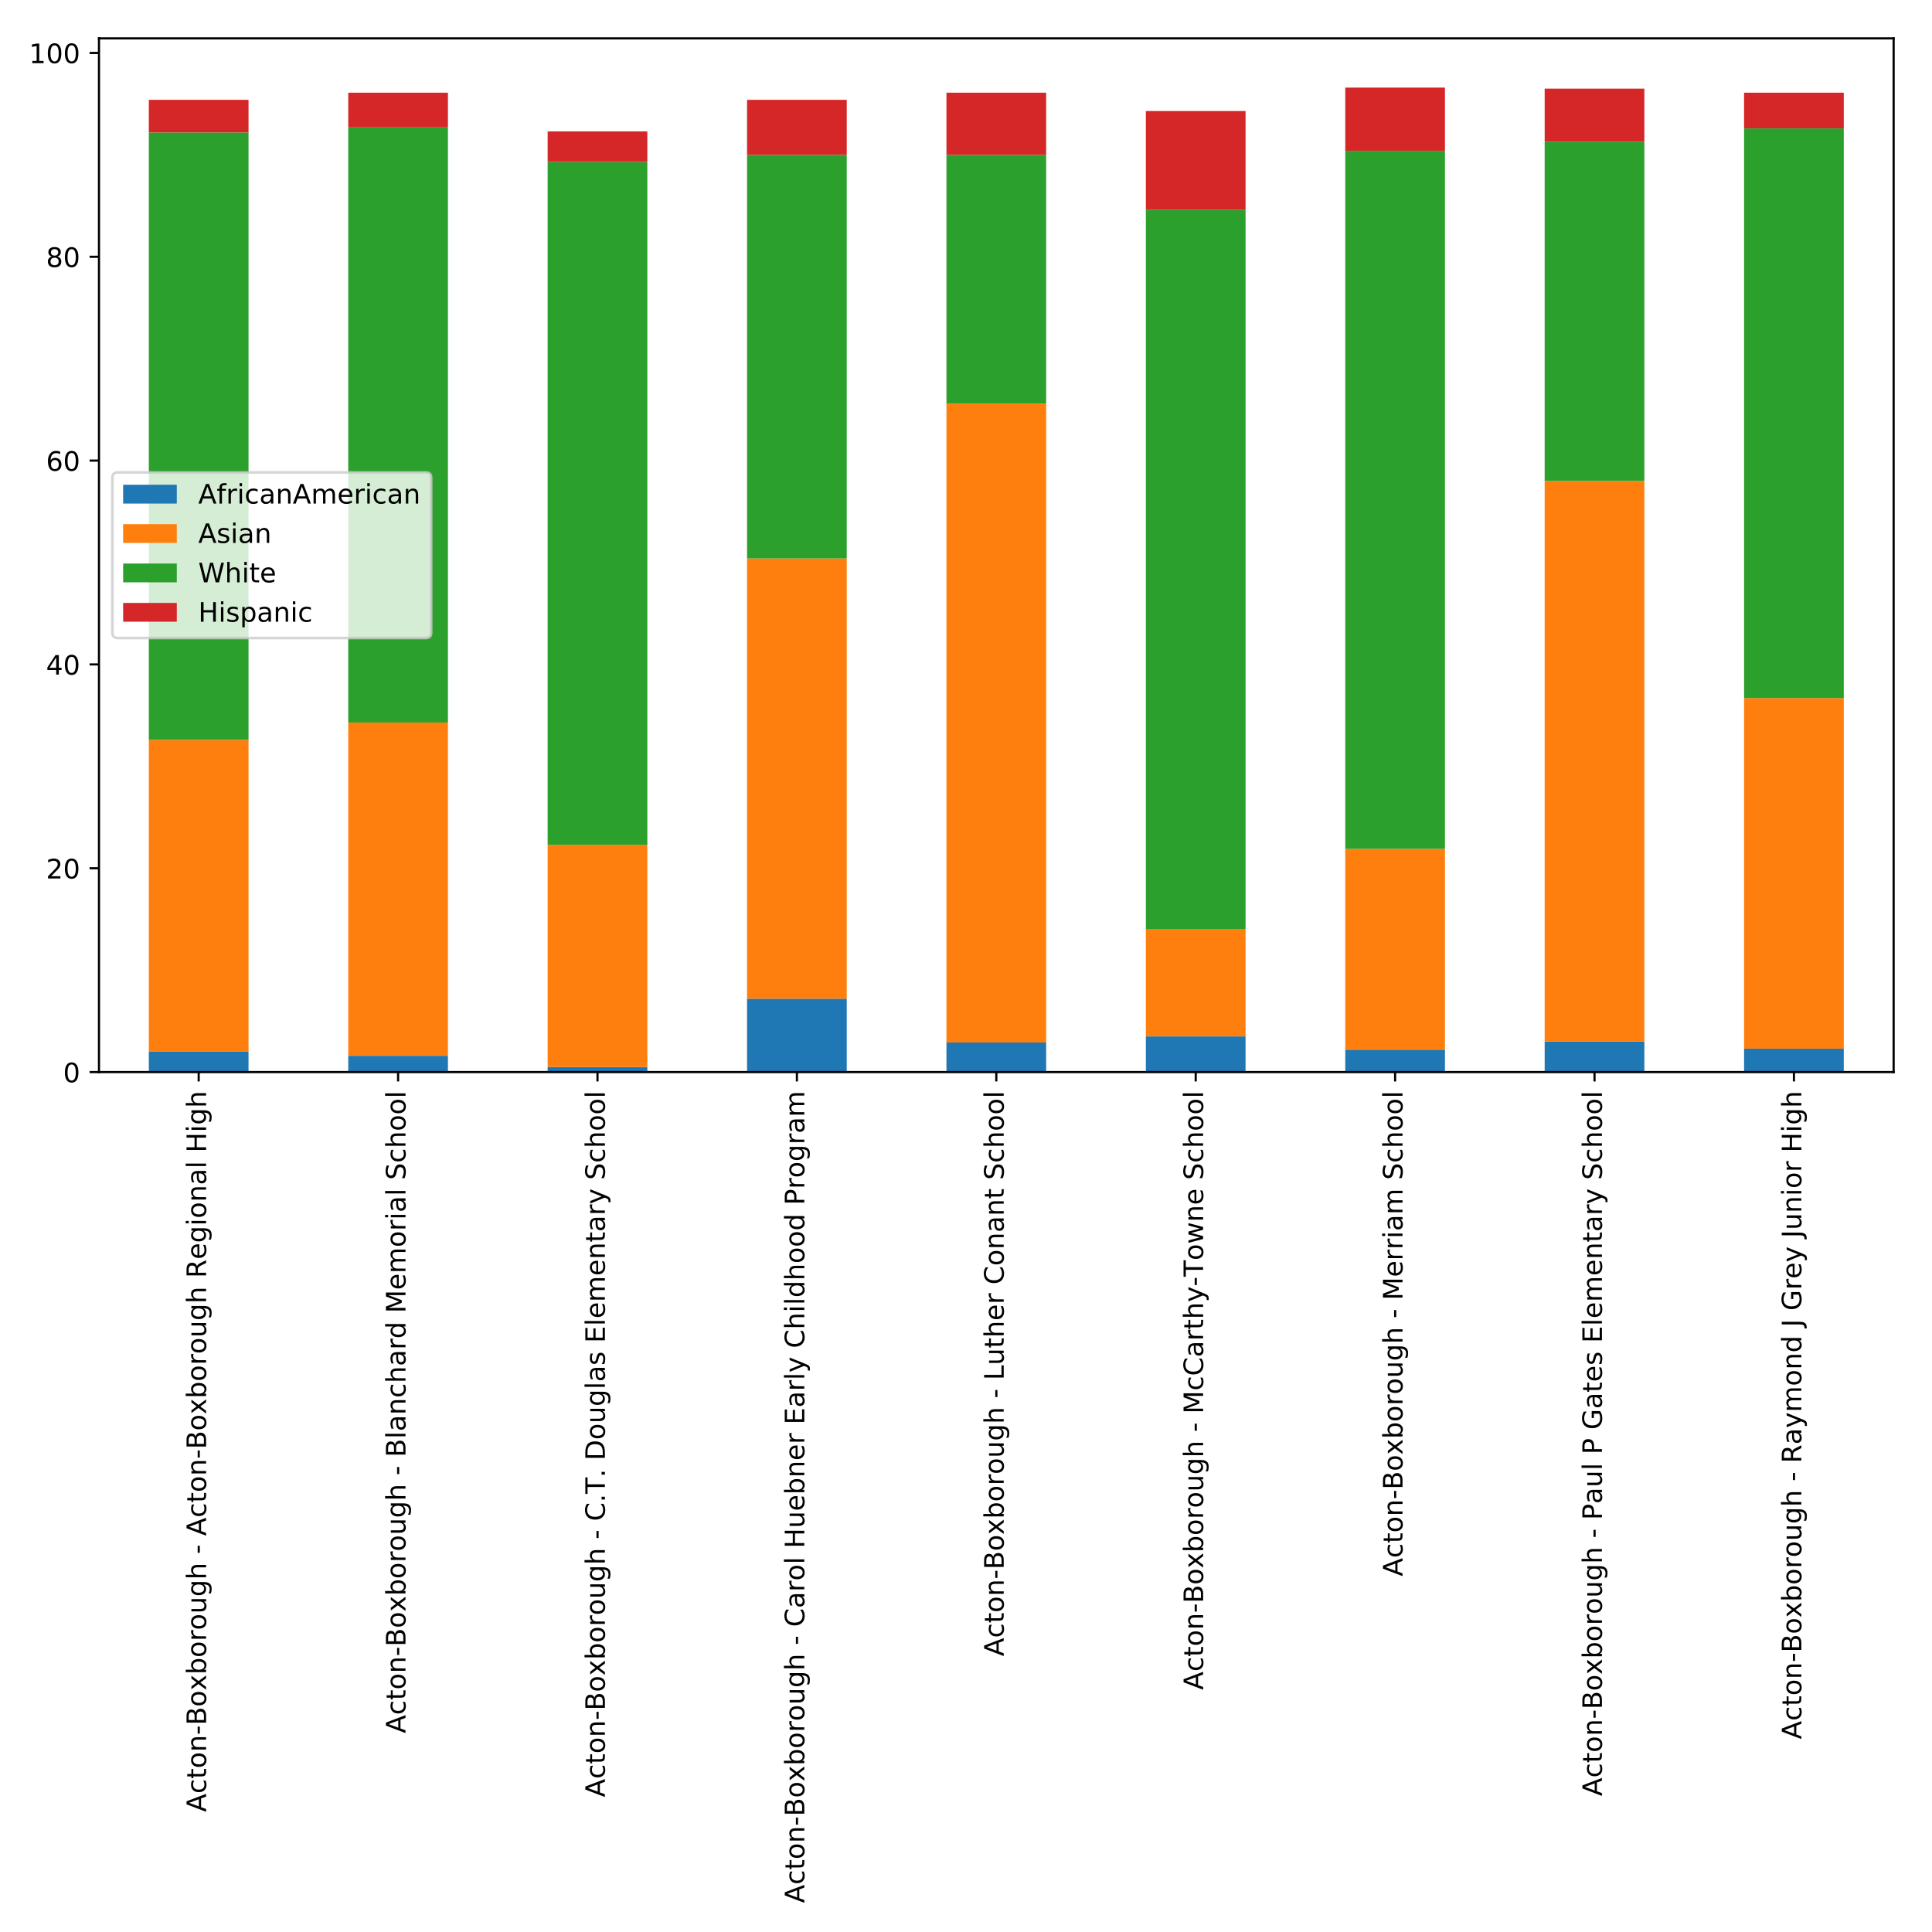 <?xml version="1.0" encoding="utf-8" standalone="no"?>
<!DOCTYPE svg PUBLIC "-//W3C//DTD SVG 1.1//EN"
  "http://www.w3.org/Graphics/SVG/1.1/DTD/svg11.dtd">
<!-- Created with matplotlib (http://matplotlib.org/) -->
<svg height="720pt" version="1.1" viewBox="0 0 720 720" width="720pt" xmlns="http://www.w3.org/2000/svg" xmlns:xlink="http://www.w3.org/1999/xlink">
 <defs>
  <style type="text/css">
*{stroke-linecap:butt;stroke-linejoin:round;}
  </style>
 </defs>
 <g id="figure_1">
  <g id="patch_1">
   <path d="M 0 720 
L 720 720 
L 720 0 
L 0 0 
z
" style="fill:#ffffff;"/>
  </g>
  <g id="axes_1">
   <g id="patch_2">
    <path d="M 36.888 399.533 
L 705.7 399.533 
L 705.7 14.3 
L 36.888 14.3 
z
" style="fill:#ffffff;"/>
   </g>
   <g id="patch_3">
    <path clip-path="url(#p6c2121c35c)" d="M 55.466 399.533 
L 92.622 399.533 
L 92.622 391.937 
L 55.466 391.937 
z
" style="fill:#1f77b4;"/>
   </g>
   <g id="patch_4">
    <path clip-path="url(#p6c2121c35c)" d="M 129.778 399.533 
L 166.934 399.533 
L 166.934 393.456 
L 129.778 393.456 
z
" style="fill:#1f77b4;"/>
   </g>
   <g id="patch_5">
    <path clip-path="url(#p6c2121c35c)" d="M 204.091 399.533 
L 241.247 399.533 
L 241.247 397.634 
L 204.091 397.634 
z
" style="fill:#1f77b4;"/>
   </g>
   <g id="patch_6">
    <path clip-path="url(#p6c2121c35c)" d="M 278.403 399.533 
L 315.559 399.533 
L 315.559 372.187 
L 278.403 372.187 
z
" style="fill:#1f77b4;"/>
   </g>
   <g id="patch_7">
    <path clip-path="url(#p6c2121c35c)" d="M 352.716 399.533 
L 389.872 399.533 
L 389.872 388.519 
L 352.716 388.519 
z
" style="fill:#1f77b4;"/>
   </g>
   <g id="patch_8">
    <path clip-path="url(#p6c2121c35c)" d="M 427.028 399.533 
L 464.184 399.533 
L 464.184 386.24 
L 427.028 386.24 
z
" style="fill:#1f77b4;"/>
   </g>
   <g id="patch_9">
    <path clip-path="url(#p6c2121c35c)" d="M 501.341 399.533 
L 538.497 399.533 
L 538.497 391.177 
L 501.341 391.177 
z
" style="fill:#1f77b4;"/>
   </g>
   <g id="patch_10">
    <path clip-path="url(#p6c2121c35c)" d="M 575.653 399.533 
L 612.809 399.533 
L 612.809 388.139 
L 575.653 388.139 
z
" style="fill:#1f77b4;"/>
   </g>
   <g id="patch_11">
    <path clip-path="url(#p6c2121c35c)" d="M 649.966 399.533 
L 687.122 399.533 
L 687.122 390.797 
L 649.966 390.797 
z
" style="fill:#1f77b4;"/>
   </g>
   <g id="patch_12">
    <path clip-path="url(#p6c2121c35c)" d="M 55.466 391.937 
L 92.622 391.937 
L 92.622 275.717 
L 55.466 275.717 
z
" style="fill:#ff7f0e;"/>
   </g>
   <g id="patch_13">
    <path clip-path="url(#p6c2121c35c)" d="M 129.778 393.456 
L 166.934 393.456 
L 166.934 269.261 
L 129.778 269.261 
z
" style="fill:#ff7f0e;"/>
   </g>
   <g id="patch_14">
    <path clip-path="url(#p6c2121c35c)" d="M 204.091 397.634 
L 241.247 397.634 
L 241.247 314.837 
L 204.091 314.837 
z
" style="fill:#ff7f0e;"/>
   </g>
   <g id="patch_15">
    <path clip-path="url(#p6c2121c35c)" d="M 278.403 372.187 
L 315.559 372.187 
L 315.559 208.113 
L 278.403 208.113 
z
" style="fill:#ff7f0e;"/>
   </g>
   <g id="patch_16">
    <path clip-path="url(#p6c2121c35c)" d="M 352.716 388.519 
L 389.872 388.519 
L 389.872 150.383 
L 352.716 150.383 
z
" style="fill:#ff7f0e;"/>
   </g>
   <g id="patch_17">
    <path clip-path="url(#p6c2121c35c)" d="M 427.028 386.24 
L 464.184 386.24 
L 464.184 346.361 
L 427.028 346.361 
z
" style="fill:#ff7f0e;"/>
   </g>
   <g id="patch_18">
    <path clip-path="url(#p6c2121c35c)" d="M 501.341 391.177 
L 538.497 391.177 
L 538.497 316.356 
L 501.341 316.356 
z
" style="fill:#ff7f0e;"/>
   </g>
   <g id="patch_19">
    <path clip-path="url(#p6c2121c35c)" d="M 575.653 388.139 
L 612.809 388.139 
L 612.809 179.248 
L 575.653 179.248 
z
" style="fill:#ff7f0e;"/>
   </g>
   <g id="patch_20">
    <path clip-path="url(#p6c2121c35c)" d="M 649.966 390.797 
L 687.122 390.797 
L 687.122 260.146 
L 649.966 260.146 
z
" style="fill:#ff7f0e;"/>
   </g>
   <g id="patch_21">
    <path clip-path="url(#p6c2121c35c)" d="M 55.466 275.717 
L 92.622 275.717 
L 92.622 49.356 
L 55.466 49.356 
z
" style="fill:#2ca02c;"/>
   </g>
   <g id="patch_22">
    <path clip-path="url(#p6c2121c35c)" d="M 129.778 269.261 
L 166.934 269.261 
L 166.934 47.457 
L 129.778 47.457 
z
" style="fill:#2ca02c;"/>
   </g>
   <g id="patch_23">
    <path clip-path="url(#p6c2121c35c)" d="M 204.091 314.837 
L 241.247 314.837 
L 241.247 60.37 
L 204.091 60.37 
z
" style="fill:#2ca02c;"/>
   </g>
   <g id="patch_24">
    <path clip-path="url(#p6c2121c35c)" d="M 278.403 208.113 
L 315.559 208.113 
L 315.559 57.711 
L 278.403 57.711 
z
" style="fill:#2ca02c;"/>
   </g>
   <g id="patch_25">
    <path clip-path="url(#p6c2121c35c)" d="M 352.716 150.383 
L 389.872 150.383 
L 389.872 57.711 
L 352.716 57.711 
z
" style="fill:#2ca02c;"/>
   </g>
   <g id="patch_26">
    <path clip-path="url(#p6c2121c35c)" d="M 427.028 346.361 
L 464.184 346.361 
L 464.184 78.221 
L 427.028 78.221 
z
" style="fill:#2ca02c;"/>
   </g>
   <g id="patch_27">
    <path clip-path="url(#p6c2121c35c)" d="M 501.341 316.356 
L 538.497 316.356 
L 538.497 56.192 
L 501.341 56.192 
z
" style="fill:#2ca02c;"/>
   </g>
   <g id="patch_28">
    <path clip-path="url(#p6c2121c35c)" d="M 575.653 179.248 
L 612.809 179.248 
L 612.809 52.774 
L 575.653 52.774 
z
" style="fill:#2ca02c;"/>
   </g>
   <g id="patch_29">
    <path clip-path="url(#p6c2121c35c)" d="M 649.966 260.146 
L 687.122 260.146 
L 687.122 47.836 
L 649.966 47.836 
z
" style="fill:#2ca02c;"/>
   </g>
   <g id="patch_30">
    <path clip-path="url(#p6c2121c35c)" d="M 55.466 49.356 
L 92.622 49.356 
L 92.622 37.202 
L 55.466 37.202 
z
" style="fill:#d62728;"/>
   </g>
   <g id="patch_31">
    <path clip-path="url(#p6c2121c35c)" d="M 129.778 47.457 
L 166.934 47.457 
L 166.934 34.543 
L 129.778 34.543 
z
" style="fill:#d62728;"/>
   </g>
   <g id="patch_32">
    <path clip-path="url(#p6c2121c35c)" d="M 204.091 60.37 
L 241.247 60.37 
L 241.247 48.976 
L 204.091 48.976 
z
" style="fill:#d62728;"/>
   </g>
   <g id="patch_33">
    <path clip-path="url(#p6c2121c35c)" d="M 278.403 57.711 
L 315.559 57.711 
L 315.559 37.202 
L 278.403 37.202 
z
" style="fill:#d62728;"/>
   </g>
   <g id="patch_34">
    <path clip-path="url(#p6c2121c35c)" d="M 352.716 57.711 
L 389.872 57.711 
L 389.872 34.543 
L 352.716 34.543 
z
" style="fill:#d62728;"/>
   </g>
   <g id="patch_35">
    <path clip-path="url(#p6c2121c35c)" d="M 427.028 78.221 
L 464.184 78.221 
L 464.184 41.38 
L 427.028 41.38 
z
" style="fill:#d62728;"/>
   </g>
   <g id="patch_36">
    <path clip-path="url(#p6c2121c35c)" d="M 501.341 56.192 
L 538.497 56.192 
L 538.497 32.644 
L 501.341 32.644 
z
" style="fill:#d62728;"/>
   </g>
   <g id="patch_37">
    <path clip-path="url(#p6c2121c35c)" d="M 575.653 52.774 
L 612.809 52.774 
L 612.809 33.024 
L 575.653 33.024 
z
" style="fill:#d62728;"/>
   </g>
   <g id="patch_38">
    <path clip-path="url(#p6c2121c35c)" d="M 649.966 47.836 
L 687.122 47.836 
L 687.122 34.543 
L 649.966 34.543 
z
" style="fill:#d62728;"/>
   </g>
   <g id="matplotlib.axis_1">
    <g id="xtick_1">
     <g id="line2d_1">
      <defs>
       <path d="M 0 0 
L 0 3.5 
" id="m0384427fab" style="stroke:#000000;stroke-width:0.8;"/>
      </defs>
      <g>
       <use style="stroke:#000000;stroke-width:0.8;" x="74.044" xlink:href="#m0384427fab" y="399.533"/>
      </g>
     </g>
     <g id="text_1">
      <!-- Acton-Boxborough - Acton-Boxborough Regional High -->
      <defs>
       <path d="M 34.188 63.188 
L 20.797 26.906 
L 47.609 26.906 
z
M 28.609 72.906 
L 39.797 72.906 
L 67.578 0 
L 57.328 0 
L 50.688 18.703 
L 17.828 18.703 
L 11.188 0 
L 0.781 0 
z
" id="DejaVuSans-41"/>
       <path d="M 48.781 52.594 
L 48.781 44.188 
Q 44.969 46.297 41.141 47.344 
Q 37.312 48.391 33.406 48.391 
Q 24.656 48.391 19.812 42.844 
Q 14.984 37.312 14.984 27.297 
Q 14.984 17.281 19.812 11.734 
Q 24.656 6.203 33.406 6.203 
Q 37.312 6.203 41.141 7.25 
Q 44.969 8.297 48.781 10.406 
L 48.781 2.094 
Q 45.016 0.344 40.984 -0.531 
Q 36.969 -1.422 32.422 -1.422 
Q 20.062 -1.422 12.781 6.344 
Q 5.516 14.109 5.516 27.297 
Q 5.516 40.672 12.859 48.328 
Q 20.219 56 33.016 56 
Q 37.156 56 41.109 55.141 
Q 45.062 54.297 48.781 52.594 
z
" id="DejaVuSans-63"/>
       <path d="M 18.312 70.219 
L 18.312 54.688 
L 36.812 54.688 
L 36.812 47.703 
L 18.312 47.703 
L 18.312 18.016 
Q 18.312 11.328 20.141 9.422 
Q 21.969 7.516 27.594 7.516 
L 36.812 7.516 
L 36.812 0 
L 27.594 0 
Q 17.188 0 13.234 3.875 
Q 9.281 7.766 9.281 18.016 
L 9.281 47.703 
L 2.688 47.703 
L 2.688 54.688 
L 9.281 54.688 
L 9.281 70.219 
z
" id="DejaVuSans-74"/>
       <path d="M 30.609 48.391 
Q 23.391 48.391 19.188 42.75 
Q 14.984 37.109 14.984 27.297 
Q 14.984 17.484 19.156 11.844 
Q 23.344 6.203 30.609 6.203 
Q 37.797 6.203 41.984 11.859 
Q 46.188 17.531 46.188 27.297 
Q 46.188 37.016 41.984 42.703 
Q 37.797 48.391 30.609 48.391 
z
M 30.609 56 
Q 42.328 56 49.016 48.375 
Q 55.719 40.766 55.719 27.297 
Q 55.719 13.875 49.016 6.219 
Q 42.328 -1.422 30.609 -1.422 
Q 18.844 -1.422 12.172 6.219 
Q 5.516 13.875 5.516 27.297 
Q 5.516 40.766 12.172 48.375 
Q 18.844 56 30.609 56 
z
" id="DejaVuSans-6f"/>
       <path d="M 54.891 33.016 
L 54.891 0 
L 45.906 0 
L 45.906 32.719 
Q 45.906 40.484 42.875 44.328 
Q 39.844 48.188 33.797 48.188 
Q 26.516 48.188 22.312 43.547 
Q 18.109 38.922 18.109 30.906 
L 18.109 0 
L 9.078 0 
L 9.078 54.688 
L 18.109 54.688 
L 18.109 46.188 
Q 21.344 51.125 25.703 53.562 
Q 30.078 56 35.797 56 
Q 45.219 56 50.047 50.172 
Q 54.891 44.344 54.891 33.016 
z
" id="DejaVuSans-6e"/>
       <path d="M 4.891 31.391 
L 31.203 31.391 
L 31.203 23.391 
L 4.891 23.391 
z
" id="DejaVuSans-2d"/>
       <path d="M 19.672 34.812 
L 19.672 8.109 
L 35.5 8.109 
Q 43.453 8.109 47.281 11.406 
Q 51.125 14.703 51.125 21.484 
Q 51.125 28.328 47.281 31.562 
Q 43.453 34.812 35.5 34.812 
z
M 19.672 64.797 
L 19.672 42.828 
L 34.281 42.828 
Q 41.5 42.828 45.031 45.531 
Q 48.578 48.25 48.578 53.812 
Q 48.578 59.328 45.031 62.062 
Q 41.5 64.797 34.281 64.797 
z
M 9.812 72.906 
L 35.016 72.906 
Q 46.297 72.906 52.391 68.219 
Q 58.5 63.531 58.5 54.891 
Q 58.5 48.188 55.375 44.234 
Q 52.25 40.281 46.188 39.312 
Q 53.469 37.75 57.5 32.781 
Q 61.531 27.828 61.531 20.406 
Q 61.531 10.641 54.891 5.312 
Q 48.25 0 35.984 0 
L 9.812 0 
z
" id="DejaVuSans-42"/>
       <path d="M 54.891 54.688 
L 35.109 28.078 
L 55.906 0 
L 45.312 0 
L 29.391 21.484 
L 13.484 0 
L 2.875 0 
L 24.125 28.609 
L 4.688 54.688 
L 15.281 54.688 
L 29.781 35.203 
L 44.281 54.688 
z
" id="DejaVuSans-78"/>
       <path d="M 48.688 27.297 
Q 48.688 37.203 44.609 42.844 
Q 40.531 48.484 33.406 48.484 
Q 26.266 48.484 22.188 42.844 
Q 18.109 37.203 18.109 27.297 
Q 18.109 17.391 22.188 11.75 
Q 26.266 6.109 33.406 6.109 
Q 40.531 6.109 44.609 11.75 
Q 48.688 17.391 48.688 27.297 
z
M 18.109 46.391 
Q 20.953 51.266 25.266 53.625 
Q 29.594 56 35.594 56 
Q 45.562 56 51.781 48.094 
Q 58.016 40.188 58.016 27.297 
Q 58.016 14.406 51.781 6.484 
Q 45.562 -1.422 35.594 -1.422 
Q 29.594 -1.422 25.266 0.953 
Q 20.953 3.328 18.109 8.203 
L 18.109 0 
L 9.078 0 
L 9.078 75.984 
L 18.109 75.984 
z
" id="DejaVuSans-62"/>
       <path d="M 41.109 46.297 
Q 39.594 47.172 37.812 47.578 
Q 36.031 48 33.891 48 
Q 26.266 48 22.188 43.047 
Q 18.109 38.094 18.109 28.812 
L 18.109 0 
L 9.078 0 
L 9.078 54.688 
L 18.109 54.688 
L 18.109 46.188 
Q 20.953 51.172 25.484 53.578 
Q 30.031 56 36.531 56 
Q 37.453 56 38.578 55.875 
Q 39.703 55.766 41.062 55.516 
z
" id="DejaVuSans-72"/>
       <path d="M 8.5 21.578 
L 8.5 54.688 
L 17.484 54.688 
L 17.484 21.922 
Q 17.484 14.156 20.5 10.266 
Q 23.531 6.391 29.594 6.391 
Q 36.859 6.391 41.078 11.031 
Q 45.312 15.672 45.312 23.688 
L 45.312 54.688 
L 54.297 54.688 
L 54.297 0 
L 45.312 0 
L 45.312 8.406 
Q 42.047 3.422 37.719 1 
Q 33.406 -1.422 27.688 -1.422 
Q 18.266 -1.422 13.375 4.438 
Q 8.5 10.297 8.5 21.578 
z
M 31.109 56 
z
" id="DejaVuSans-75"/>
       <path d="M 45.406 27.984 
Q 45.406 37.75 41.375 43.109 
Q 37.359 48.484 30.078 48.484 
Q 22.859 48.484 18.828 43.109 
Q 14.797 37.75 14.797 27.984 
Q 14.797 18.266 18.828 12.891 
Q 22.859 7.516 30.078 7.516 
Q 37.359 7.516 41.375 12.891 
Q 45.406 18.266 45.406 27.984 
z
M 54.391 6.781 
Q 54.391 -7.172 48.188 -13.984 
Q 42 -20.797 29.203 -20.797 
Q 24.469 -20.797 20.266 -20.094 
Q 16.062 -19.391 12.109 -17.922 
L 12.109 -9.188 
Q 16.062 -11.328 19.922 -12.344 
Q 23.781 -13.375 27.781 -13.375 
Q 36.625 -13.375 41.016 -8.766 
Q 45.406 -4.156 45.406 5.172 
L 45.406 9.625 
Q 42.625 4.781 38.281 2.391 
Q 33.938 0 27.875 0 
Q 17.828 0 11.672 7.656 
Q 5.516 15.328 5.516 27.984 
Q 5.516 40.672 11.672 48.328 
Q 17.828 56 27.875 56 
Q 33.938 56 38.281 53.609 
Q 42.625 51.219 45.406 46.391 
L 45.406 54.688 
L 54.391 54.688 
z
" id="DejaVuSans-67"/>
       <path d="M 54.891 33.016 
L 54.891 0 
L 45.906 0 
L 45.906 32.719 
Q 45.906 40.484 42.875 44.328 
Q 39.844 48.188 33.797 48.188 
Q 26.516 48.188 22.312 43.547 
Q 18.109 38.922 18.109 30.906 
L 18.109 0 
L 9.078 0 
L 9.078 75.984 
L 18.109 75.984 
L 18.109 46.188 
Q 21.344 51.125 25.703 53.562 
Q 30.078 56 35.797 56 
Q 45.219 56 50.047 50.172 
Q 54.891 44.344 54.891 33.016 
z
" id="DejaVuSans-68"/>
       <path id="DejaVuSans-20"/>
       <path d="M 44.391 34.188 
Q 47.562 33.109 50.562 29.594 
Q 53.562 26.078 56.594 19.922 
L 66.609 0 
L 56 0 
L 46.688 18.703 
Q 43.062 26.031 39.672 28.422 
Q 36.281 30.812 30.422 30.812 
L 19.672 30.812 
L 19.672 0 
L 9.812 0 
L 9.812 72.906 
L 32.078 72.906 
Q 44.578 72.906 50.734 67.672 
Q 56.891 62.453 56.891 51.906 
Q 56.891 45.016 53.688 40.469 
Q 50.484 35.938 44.391 34.188 
z
M 19.672 64.797 
L 19.672 38.922 
L 32.078 38.922 
Q 39.203 38.922 42.844 42.219 
Q 46.484 45.516 46.484 51.906 
Q 46.484 58.297 42.844 61.547 
Q 39.203 64.797 32.078 64.797 
z
" id="DejaVuSans-52"/>
       <path d="M 56.203 29.594 
L 56.203 25.203 
L 14.891 25.203 
Q 15.484 15.922 20.484 11.062 
Q 25.484 6.203 34.422 6.203 
Q 39.594 6.203 44.453 7.469 
Q 49.312 8.734 54.109 11.281 
L 54.109 2.781 
Q 49.266 0.734 44.188 -0.344 
Q 39.109 -1.422 33.891 -1.422 
Q 20.797 -1.422 13.156 6.188 
Q 5.516 13.812 5.516 26.812 
Q 5.516 40.234 12.766 48.109 
Q 20.016 56 32.328 56 
Q 43.359 56 49.781 48.891 
Q 56.203 41.797 56.203 29.594 
z
M 47.219 32.234 
Q 47.125 39.594 43.094 43.984 
Q 39.062 48.391 32.422 48.391 
Q 24.906 48.391 20.391 44.141 
Q 15.875 39.891 15.188 32.172 
z
" id="DejaVuSans-65"/>
       <path d="M 9.422 54.688 
L 18.406 54.688 
L 18.406 0 
L 9.422 0 
z
M 9.422 75.984 
L 18.406 75.984 
L 18.406 64.594 
L 9.422 64.594 
z
" id="DejaVuSans-69"/>
       <path d="M 34.281 27.484 
Q 23.391 27.484 19.188 25 
Q 14.984 22.516 14.984 16.5 
Q 14.984 11.719 18.141 8.906 
Q 21.297 6.109 26.703 6.109 
Q 34.188 6.109 38.703 11.406 
Q 43.219 16.703 43.219 25.484 
L 43.219 27.484 
z
M 52.203 31.203 
L 52.203 0 
L 43.219 0 
L 43.219 8.297 
Q 40.141 3.328 35.547 0.953 
Q 30.953 -1.422 24.312 -1.422 
Q 15.922 -1.422 10.953 3.297 
Q 6 8.016 6 15.922 
Q 6 25.141 12.172 29.828 
Q 18.359 34.516 30.609 34.516 
L 43.219 34.516 
L 43.219 35.406 
Q 43.219 41.609 39.141 45 
Q 35.062 48.391 27.688 48.391 
Q 23 48.391 18.547 47.266 
Q 14.109 46.141 10.016 43.891 
L 10.016 52.203 
Q 14.938 54.109 19.578 55.047 
Q 24.219 56 28.609 56 
Q 40.484 56 46.344 49.844 
Q 52.203 43.703 52.203 31.203 
z
" id="DejaVuSans-61"/>
       <path d="M 9.422 75.984 
L 18.406 75.984 
L 18.406 0 
L 9.422 0 
z
" id="DejaVuSans-6c"/>
       <path d="M 9.812 72.906 
L 19.672 72.906 
L 19.672 43.016 
L 55.516 43.016 
L 55.516 72.906 
L 65.375 72.906 
L 65.375 0 
L 55.516 0 
L 55.516 34.719 
L 19.672 34.719 
L 19.672 0 
L 9.812 0 
z
" id="DejaVuSans-48"/>
      </defs>
      <g transform="translate(76.803 675.278)rotate(-90)scale(0.1 -0.1)">
       <use xlink:href="#DejaVuSans-41"/>
       <use x="68.393" xlink:href="#DejaVuSans-63"/>
       <use x="123.373" xlink:href="#DejaVuSans-74"/>
       <use x="162.582" xlink:href="#DejaVuSans-6f"/>
       <use x="223.764" xlink:href="#DejaVuSans-6e"/>
       <use x="287.143" xlink:href="#DejaVuSans-2d"/>
       <use x="323.18" xlink:href="#DejaVuSans-42"/>
       <use x="391.783" xlink:href="#DejaVuSans-6f"/>
       <use x="452.918" xlink:href="#DejaVuSans-78"/>
       <use x="512.098" xlink:href="#DejaVuSans-62"/>
       <use x="575.574" xlink:href="#DejaVuSans-6f"/>
       <use x="636.756" xlink:href="#DejaVuSans-72"/>
       <use x="677.838" xlink:href="#DejaVuSans-6f"/>
       <use x="739.02" xlink:href="#DejaVuSans-75"/>
       <use x="802.398" xlink:href="#DejaVuSans-67"/>
       <use x="865.875" xlink:href="#DejaVuSans-68"/>
       <use x="929.254" xlink:href="#DejaVuSans-20"/>
       <use x="961.041" xlink:href="#DejaVuSans-2d"/>
       <use x="997.125" xlink:href="#DejaVuSans-20"/>
       <use x="1028.912" xlink:href="#DejaVuSans-41"/>
       <use x="1097.305" xlink:href="#DejaVuSans-63"/>
       <use x="1152.285" xlink:href="#DejaVuSans-74"/>
       <use x="1191.494" xlink:href="#DejaVuSans-6f"/>
       <use x="1252.676" xlink:href="#DejaVuSans-6e"/>
       <use x="1316.055" xlink:href="#DejaVuSans-2d"/>
       <use x="1352.092" xlink:href="#DejaVuSans-42"/>
       <use x="1420.695" xlink:href="#DejaVuSans-6f"/>
       <use x="1481.83" xlink:href="#DejaVuSans-78"/>
       <use x="1541.01" xlink:href="#DejaVuSans-62"/>
       <use x="1604.486" xlink:href="#DejaVuSans-6f"/>
       <use x="1665.668" xlink:href="#DejaVuSans-72"/>
       <use x="1706.75" xlink:href="#DejaVuSans-6f"/>
       <use x="1767.932" xlink:href="#DejaVuSans-75"/>
       <use x="1831.311" xlink:href="#DejaVuSans-67"/>
       <use x="1894.787" xlink:href="#DejaVuSans-68"/>
       <use x="1958.166" xlink:href="#DejaVuSans-20"/>
       <use x="1989.953" xlink:href="#DejaVuSans-52"/>
       <use x="2059.373" xlink:href="#DejaVuSans-65"/>
       <use x="2120.896" xlink:href="#DejaVuSans-67"/>
       <use x="2184.373" xlink:href="#DejaVuSans-69"/>
       <use x="2212.156" xlink:href="#DejaVuSans-6f"/>
       <use x="2273.338" xlink:href="#DejaVuSans-6e"/>
       <use x="2336.717" xlink:href="#DejaVuSans-61"/>
       <use x="2397.996" xlink:href="#DejaVuSans-6c"/>
       <use x="2425.779" xlink:href="#DejaVuSans-20"/>
       <use x="2457.566" xlink:href="#DejaVuSans-48"/>
       <use x="2532.762" xlink:href="#DejaVuSans-69"/>
       <use x="2560.545" xlink:href="#DejaVuSans-67"/>
       <use x="2624.021" xlink:href="#DejaVuSans-68"/>
      </g>
     </g>
    </g>
    <g id="xtick_2">
     <g id="line2d_2">
      <g>
       <use style="stroke:#000000;stroke-width:0.8;" x="148.356" xlink:href="#m0384427fab" y="399.533"/>
      </g>
     </g>
     <g id="text_2">
      <!-- Acton-Boxborough - Blanchard Memorial School -->
      <defs>
       <path d="M 45.406 46.391 
L 45.406 75.984 
L 54.391 75.984 
L 54.391 0 
L 45.406 0 
L 45.406 8.203 
Q 42.578 3.328 38.25 0.953 
Q 33.938 -1.422 27.875 -1.422 
Q 17.969 -1.422 11.734 6.484 
Q 5.516 14.406 5.516 27.297 
Q 5.516 40.188 11.734 48.094 
Q 17.969 56 27.875 56 
Q 33.938 56 38.25 53.625 
Q 42.578 51.266 45.406 46.391 
z
M 14.797 27.297 
Q 14.797 17.391 18.875 11.75 
Q 22.953 6.109 30.078 6.109 
Q 37.203 6.109 41.297 11.75 
Q 45.406 17.391 45.406 27.297 
Q 45.406 37.203 41.297 42.844 
Q 37.203 48.484 30.078 48.484 
Q 22.953 48.484 18.875 42.844 
Q 14.797 37.203 14.797 27.297 
z
" id="DejaVuSans-64"/>
       <path d="M 9.812 72.906 
L 24.516 72.906 
L 43.109 23.297 
L 61.812 72.906 
L 76.516 72.906 
L 76.516 0 
L 66.891 0 
L 66.891 64.016 
L 48.094 14.016 
L 38.188 14.016 
L 19.391 64.016 
L 19.391 0 
L 9.812 0 
z
" id="DejaVuSans-4d"/>
       <path d="M 52 44.188 
Q 55.375 50.25 60.062 53.125 
Q 64.75 56 71.094 56 
Q 79.641 56 84.281 50.016 
Q 88.922 44.047 88.922 33.016 
L 88.922 0 
L 79.891 0 
L 79.891 32.719 
Q 79.891 40.578 77.094 44.375 
Q 74.312 48.188 68.609 48.188 
Q 61.625 48.188 57.562 43.547 
Q 53.516 38.922 53.516 30.906 
L 53.516 0 
L 44.484 0 
L 44.484 32.719 
Q 44.484 40.625 41.703 44.406 
Q 38.922 48.188 33.109 48.188 
Q 26.219 48.188 22.156 43.531 
Q 18.109 38.875 18.109 30.906 
L 18.109 0 
L 9.078 0 
L 9.078 54.688 
L 18.109 54.688 
L 18.109 46.188 
Q 21.188 51.219 25.484 53.609 
Q 29.781 56 35.688 56 
Q 41.656 56 45.828 52.969 
Q 50 49.953 52 44.188 
z
" id="DejaVuSans-6d"/>
       <path d="M 53.516 70.516 
L 53.516 60.891 
Q 47.906 63.578 42.922 64.891 
Q 37.938 66.219 33.297 66.219 
Q 25.25 66.219 20.875 63.094 
Q 16.5 59.969 16.5 54.203 
Q 16.5 49.359 19.406 46.891 
Q 22.312 44.438 30.422 42.922 
L 36.375 41.703 
Q 47.406 39.594 52.656 34.297 
Q 57.906 29 57.906 20.125 
Q 57.906 9.516 50.797 4.047 
Q 43.703 -1.422 29.984 -1.422 
Q 24.812 -1.422 18.969 -0.25 
Q 13.141 0.922 6.891 3.219 
L 6.891 13.375 
Q 12.891 10.016 18.656 8.297 
Q 24.422 6.594 29.984 6.594 
Q 38.422 6.594 43.016 9.906 
Q 47.609 13.234 47.609 19.391 
Q 47.609 24.75 44.312 27.781 
Q 41.016 30.812 33.5 32.328 
L 27.484 33.5 
Q 16.453 35.688 11.516 40.375 
Q 6.594 45.062 6.594 53.422 
Q 6.594 63.094 13.406 68.656 
Q 20.219 74.219 32.172 74.219 
Q 37.312 74.219 42.625 73.281 
Q 47.953 72.359 53.516 70.516 
z
" id="DejaVuSans-53"/>
      </defs>
      <g transform="translate(151.116 645.944)rotate(-90)scale(0.1 -0.1)">
       <use xlink:href="#DejaVuSans-41"/>
       <use x="68.393" xlink:href="#DejaVuSans-63"/>
       <use x="123.373" xlink:href="#DejaVuSans-74"/>
       <use x="162.582" xlink:href="#DejaVuSans-6f"/>
       <use x="223.764" xlink:href="#DejaVuSans-6e"/>
       <use x="287.143" xlink:href="#DejaVuSans-2d"/>
       <use x="323.18" xlink:href="#DejaVuSans-42"/>
       <use x="391.783" xlink:href="#DejaVuSans-6f"/>
       <use x="452.918" xlink:href="#DejaVuSans-78"/>
       <use x="512.098" xlink:href="#DejaVuSans-62"/>
       <use x="575.574" xlink:href="#DejaVuSans-6f"/>
       <use x="636.756" xlink:href="#DejaVuSans-72"/>
       <use x="677.838" xlink:href="#DejaVuSans-6f"/>
       <use x="739.02" xlink:href="#DejaVuSans-75"/>
       <use x="802.398" xlink:href="#DejaVuSans-67"/>
       <use x="865.875" xlink:href="#DejaVuSans-68"/>
       <use x="929.254" xlink:href="#DejaVuSans-20"/>
       <use x="961.041" xlink:href="#DejaVuSans-2d"/>
       <use x="997.125" xlink:href="#DejaVuSans-20"/>
       <use x="1028.912" xlink:href="#DejaVuSans-42"/>
       <use x="1097.516" xlink:href="#DejaVuSans-6c"/>
       <use x="1125.299" xlink:href="#DejaVuSans-61"/>
       <use x="1186.578" xlink:href="#DejaVuSans-6e"/>
       <use x="1249.957" xlink:href="#DejaVuSans-63"/>
       <use x="1304.938" xlink:href="#DejaVuSans-68"/>
       <use x="1368.316" xlink:href="#DejaVuSans-61"/>
       <use x="1429.596" xlink:href="#DejaVuSans-72"/>
       <use x="1470.693" xlink:href="#DejaVuSans-64"/>
       <use x="1534.17" xlink:href="#DejaVuSans-20"/>
       <use x="1565.957" xlink:href="#DejaVuSans-4d"/>
       <use x="1652.236" xlink:href="#DejaVuSans-65"/>
       <use x="1713.76" xlink:href="#DejaVuSans-6d"/>
       <use x="1811.172" xlink:href="#DejaVuSans-6f"/>
       <use x="1872.354" xlink:href="#DejaVuSans-72"/>
       <use x="1913.467" xlink:href="#DejaVuSans-69"/>
       <use x="1941.25" xlink:href="#DejaVuSans-61"/>
       <use x="2002.529" xlink:href="#DejaVuSans-6c"/>
       <use x="2030.312" xlink:href="#DejaVuSans-20"/>
       <use x="2062.1" xlink:href="#DejaVuSans-53"/>
       <use x="2125.576" xlink:href="#DejaVuSans-63"/>
       <use x="2180.557" xlink:href="#DejaVuSans-68"/>
       <use x="2243.936" xlink:href="#DejaVuSans-6f"/>
       <use x="2305.117" xlink:href="#DejaVuSans-6f"/>
       <use x="2366.299" xlink:href="#DejaVuSans-6c"/>
      </g>
     </g>
    </g>
    <g id="xtick_3">
     <g id="line2d_3">
      <g>
       <use style="stroke:#000000;stroke-width:0.8;" x="222.669" xlink:href="#m0384427fab" y="399.533"/>
      </g>
     </g>
     <g id="text_3">
      <!-- Acton-Boxborough - C.T. Douglas Elementary School -->
      <defs>
       <path d="M 64.406 67.281 
L 64.406 56.891 
Q 59.422 61.531 53.781 63.812 
Q 48.141 66.109 41.797 66.109 
Q 29.297 66.109 22.656 58.469 
Q 16.016 50.828 16.016 36.375 
Q 16.016 21.969 22.656 14.328 
Q 29.297 6.688 41.797 6.688 
Q 48.141 6.688 53.781 8.984 
Q 59.422 11.281 64.406 15.922 
L 64.406 5.609 
Q 59.234 2.094 53.438 0.328 
Q 47.656 -1.422 41.219 -1.422 
Q 24.656 -1.422 15.125 8.703 
Q 5.609 18.844 5.609 36.375 
Q 5.609 53.953 15.125 64.078 
Q 24.656 74.219 41.219 74.219 
Q 47.75 74.219 53.531 72.484 
Q 59.328 70.75 64.406 67.281 
z
" id="DejaVuSans-43"/>
       <path d="M 10.688 12.406 
L 21 12.406 
L 21 0 
L 10.688 0 
z
" id="DejaVuSans-2e"/>
       <path d="M -0.297 72.906 
L 61.375 72.906 
L 61.375 64.594 
L 35.5 64.594 
L 35.5 0 
L 25.594 0 
L 25.594 64.594 
L -0.297 64.594 
z
" id="DejaVuSans-54"/>
       <path d="M 19.672 64.797 
L 19.672 8.109 
L 31.594 8.109 
Q 46.688 8.109 53.688 14.938 
Q 60.688 21.781 60.688 36.531 
Q 60.688 51.172 53.688 57.984 
Q 46.688 64.797 31.594 64.797 
z
M 9.812 72.906 
L 30.078 72.906 
Q 51.266 72.906 61.172 64.094 
Q 71.094 55.281 71.094 36.531 
Q 71.094 17.672 61.125 8.828 
Q 51.172 0 30.078 0 
L 9.812 0 
z
" id="DejaVuSans-44"/>
       <path d="M 44.281 53.078 
L 44.281 44.578 
Q 40.484 46.531 36.375 47.5 
Q 32.281 48.484 27.875 48.484 
Q 21.188 48.484 17.844 46.438 
Q 14.5 44.391 14.5 40.281 
Q 14.5 37.156 16.891 35.375 
Q 19.281 33.594 26.516 31.984 
L 29.594 31.297 
Q 39.156 29.25 43.188 25.516 
Q 47.219 21.781 47.219 15.094 
Q 47.219 7.469 41.188 3.016 
Q 35.156 -1.422 24.609 -1.422 
Q 20.219 -1.422 15.453 -0.562 
Q 10.688 0.297 5.422 2 
L 5.422 11.281 
Q 10.406 8.688 15.234 7.391 
Q 20.062 6.109 24.812 6.109 
Q 31.156 6.109 34.562 8.281 
Q 37.984 10.453 37.984 14.406 
Q 37.984 18.062 35.516 20.016 
Q 33.062 21.969 24.703 23.781 
L 21.578 24.516 
Q 13.234 26.266 9.516 29.906 
Q 5.812 33.547 5.812 39.891 
Q 5.812 47.609 11.281 51.797 
Q 16.75 56 26.812 56 
Q 31.781 56 36.172 55.266 
Q 40.578 54.547 44.281 53.078 
z
" id="DejaVuSans-73"/>
       <path d="M 9.812 72.906 
L 55.906 72.906 
L 55.906 64.594 
L 19.672 64.594 
L 19.672 43.016 
L 54.391 43.016 
L 54.391 34.719 
L 19.672 34.719 
L 19.672 8.297 
L 56.781 8.297 
L 56.781 0 
L 9.812 0 
z
" id="DejaVuSans-45"/>
       <path d="M 32.172 -5.078 
Q 28.375 -14.844 24.75 -17.812 
Q 21.141 -20.797 15.094 -20.797 
L 7.906 -20.797 
L 7.906 -13.281 
L 13.188 -13.281 
Q 16.891 -13.281 18.938 -11.516 
Q 21 -9.766 23.484 -3.219 
L 25.094 0.875 
L 2.984 54.688 
L 12.5 54.688 
L 29.594 11.922 
L 46.688 54.688 
L 56.203 54.688 
z
" id="DejaVuSans-79"/>
      </defs>
      <g transform="translate(225.428 669.769)rotate(-90)scale(0.1 -0.1)">
       <use xlink:href="#DejaVuSans-41"/>
       <use x="68.393" xlink:href="#DejaVuSans-63"/>
       <use x="123.373" xlink:href="#DejaVuSans-74"/>
       <use x="162.582" xlink:href="#DejaVuSans-6f"/>
       <use x="223.764" xlink:href="#DejaVuSans-6e"/>
       <use x="287.143" xlink:href="#DejaVuSans-2d"/>
       <use x="323.18" xlink:href="#DejaVuSans-42"/>
       <use x="391.783" xlink:href="#DejaVuSans-6f"/>
       <use x="452.918" xlink:href="#DejaVuSans-78"/>
       <use x="512.098" xlink:href="#DejaVuSans-62"/>
       <use x="575.574" xlink:href="#DejaVuSans-6f"/>
       <use x="636.756" xlink:href="#DejaVuSans-72"/>
       <use x="677.838" xlink:href="#DejaVuSans-6f"/>
       <use x="739.02" xlink:href="#DejaVuSans-75"/>
       <use x="802.398" xlink:href="#DejaVuSans-67"/>
       <use x="865.875" xlink:href="#DejaVuSans-68"/>
       <use x="929.254" xlink:href="#DejaVuSans-20"/>
       <use x="961.041" xlink:href="#DejaVuSans-2d"/>
       <use x="997.125" xlink:href="#DejaVuSans-20"/>
       <use x="1028.912" xlink:href="#DejaVuSans-43"/>
       <use x="1098.736" xlink:href="#DejaVuSans-2e"/>
       <use x="1130.523" xlink:href="#DejaVuSans-54"/>
       <use x="1191.436" xlink:href="#DejaVuSans-2e"/>
       <use x="1223.223" xlink:href="#DejaVuSans-20"/>
       <use x="1255.01" xlink:href="#DejaVuSans-44"/>
       <use x="1332.012" xlink:href="#DejaVuSans-6f"/>
       <use x="1393.193" xlink:href="#DejaVuSans-75"/>
       <use x="1456.572" xlink:href="#DejaVuSans-67"/>
       <use x="1520.049" xlink:href="#DejaVuSans-6c"/>
       <use x="1547.832" xlink:href="#DejaVuSans-61"/>
       <use x="1609.111" xlink:href="#DejaVuSans-73"/>
       <use x="1661.211" xlink:href="#DejaVuSans-20"/>
       <use x="1692.998" xlink:href="#DejaVuSans-45"/>
       <use x="1756.182" xlink:href="#DejaVuSans-6c"/>
       <use x="1783.965" xlink:href="#DejaVuSans-65"/>
       <use x="1845.488" xlink:href="#DejaVuSans-6d"/>
       <use x="1942.9" xlink:href="#DejaVuSans-65"/>
       <use x="2004.424" xlink:href="#DejaVuSans-6e"/>
       <use x="2067.803" xlink:href="#DejaVuSans-74"/>
       <use x="2107.012" xlink:href="#DejaVuSans-61"/>
       <use x="2168.291" xlink:href="#DejaVuSans-72"/>
       <use x="2209.404" xlink:href="#DejaVuSans-79"/>
       <use x="2268.584" xlink:href="#DejaVuSans-20"/>
       <use x="2300.371" xlink:href="#DejaVuSans-53"/>
       <use x="2363.848" xlink:href="#DejaVuSans-63"/>
       <use x="2418.828" xlink:href="#DejaVuSans-68"/>
       <use x="2482.207" xlink:href="#DejaVuSans-6f"/>
       <use x="2543.389" xlink:href="#DejaVuSans-6f"/>
       <use x="2604.57" xlink:href="#DejaVuSans-6c"/>
      </g>
     </g>
    </g>
    <g id="xtick_4">
     <g id="line2d_4">
      <g>
       <use style="stroke:#000000;stroke-width:0.8;" x="296.981" xlink:href="#m0384427fab" y="399.533"/>
      </g>
     </g>
     <g id="text_4">
      <!-- Acton-Boxborough - Carol Huebner Early Childhood Program -->
      <defs>
       <path d="M 19.672 64.797 
L 19.672 37.406 
L 32.078 37.406 
Q 38.969 37.406 42.719 40.969 
Q 46.484 44.531 46.484 51.125 
Q 46.484 57.672 42.719 61.234 
Q 38.969 64.797 32.078 64.797 
z
M 9.812 72.906 
L 32.078 72.906 
Q 44.344 72.906 50.609 67.359 
Q 56.891 61.812 56.891 51.125 
Q 56.891 40.328 50.609 34.812 
Q 44.344 29.297 32.078 29.297 
L 19.672 29.297 
L 19.672 0 
L 9.812 0 
z
" id="DejaVuSans-50"/>
      </defs>
      <g transform="translate(299.741 709.2)rotate(-90)scale(0.1 -0.1)">
       <use xlink:href="#DejaVuSans-41"/>
       <use x="68.393" xlink:href="#DejaVuSans-63"/>
       <use x="123.373" xlink:href="#DejaVuSans-74"/>
       <use x="162.582" xlink:href="#DejaVuSans-6f"/>
       <use x="223.764" xlink:href="#DejaVuSans-6e"/>
       <use x="287.143" xlink:href="#DejaVuSans-2d"/>
       <use x="323.18" xlink:href="#DejaVuSans-42"/>
       <use x="391.783" xlink:href="#DejaVuSans-6f"/>
       <use x="452.918" xlink:href="#DejaVuSans-78"/>
       <use x="512.098" xlink:href="#DejaVuSans-62"/>
       <use x="575.574" xlink:href="#DejaVuSans-6f"/>
       <use x="636.756" xlink:href="#DejaVuSans-72"/>
       <use x="677.838" xlink:href="#DejaVuSans-6f"/>
       <use x="739.02" xlink:href="#DejaVuSans-75"/>
       <use x="802.398" xlink:href="#DejaVuSans-67"/>
       <use x="865.875" xlink:href="#DejaVuSans-68"/>
       <use x="929.254" xlink:href="#DejaVuSans-20"/>
       <use x="961.041" xlink:href="#DejaVuSans-2d"/>
       <use x="997.125" xlink:href="#DejaVuSans-20"/>
       <use x="1028.912" xlink:href="#DejaVuSans-43"/>
       <use x="1098.736" xlink:href="#DejaVuSans-61"/>
       <use x="1160.016" xlink:href="#DejaVuSans-72"/>
       <use x="1201.098" xlink:href="#DejaVuSans-6f"/>
       <use x="1262.279" xlink:href="#DejaVuSans-6c"/>
       <use x="1290.062" xlink:href="#DejaVuSans-20"/>
       <use x="1321.85" xlink:href="#DejaVuSans-48"/>
       <use x="1397.045" xlink:href="#DejaVuSans-75"/>
       <use x="1460.424" xlink:href="#DejaVuSans-65"/>
       <use x="1521.947" xlink:href="#DejaVuSans-62"/>
       <use x="1585.424" xlink:href="#DejaVuSans-6e"/>
       <use x="1648.803" xlink:href="#DejaVuSans-65"/>
       <use x="1710.326" xlink:href="#DejaVuSans-72"/>
       <use x="1751.439" xlink:href="#DejaVuSans-20"/>
       <use x="1783.227" xlink:href="#DejaVuSans-45"/>
       <use x="1846.41" xlink:href="#DejaVuSans-61"/>
       <use x="1907.689" xlink:href="#DejaVuSans-72"/>
       <use x="1948.803" xlink:href="#DejaVuSans-6c"/>
       <use x="1976.586" xlink:href="#DejaVuSans-79"/>
       <use x="2035.766" xlink:href="#DejaVuSans-20"/>
       <use x="2067.553" xlink:href="#DejaVuSans-43"/>
       <use x="2137.377" xlink:href="#DejaVuSans-68"/>
       <use x="2200.756" xlink:href="#DejaVuSans-69"/>
       <use x="2228.539" xlink:href="#DejaVuSans-6c"/>
       <use x="2256.322" xlink:href="#DejaVuSans-64"/>
       <use x="2319.799" xlink:href="#DejaVuSans-68"/>
       <use x="2383.178" xlink:href="#DejaVuSans-6f"/>
       <use x="2444.359" xlink:href="#DejaVuSans-6f"/>
       <use x="2505.541" xlink:href="#DejaVuSans-64"/>
       <use x="2569.018" xlink:href="#DejaVuSans-20"/>
       <use x="2600.805" xlink:href="#DejaVuSans-50"/>
       <use x="2661.092" xlink:href="#DejaVuSans-72"/>
       <use x="2702.174" xlink:href="#DejaVuSans-6f"/>
       <use x="2763.355" xlink:href="#DejaVuSans-67"/>
       <use x="2826.832" xlink:href="#DejaVuSans-72"/>
       <use x="2867.945" xlink:href="#DejaVuSans-61"/>
       <use x="2929.225" xlink:href="#DejaVuSans-6d"/>
      </g>
     </g>
    </g>
    <g id="xtick_5">
     <g id="line2d_5">
      <g>
       <use style="stroke:#000000;stroke-width:0.8;" x="371.294" xlink:href="#m0384427fab" y="399.533"/>
      </g>
     </g>
     <g id="text_5">
      <!-- Acton-Boxborough - Luther Conant School -->
      <defs>
       <path d="M 9.812 72.906 
L 19.672 72.906 
L 19.672 8.297 
L 55.172 8.297 
L 55.172 0 
L 9.812 0 
z
" id="DejaVuSans-4c"/>
      </defs>
      <g transform="translate(374.053 617.236)rotate(-90)scale(0.1 -0.1)">
       <use xlink:href="#DejaVuSans-41"/>
       <use x="68.393" xlink:href="#DejaVuSans-63"/>
       <use x="123.373" xlink:href="#DejaVuSans-74"/>
       <use x="162.582" xlink:href="#DejaVuSans-6f"/>
       <use x="223.764" xlink:href="#DejaVuSans-6e"/>
       <use x="287.143" xlink:href="#DejaVuSans-2d"/>
       <use x="323.18" xlink:href="#DejaVuSans-42"/>
       <use x="391.783" xlink:href="#DejaVuSans-6f"/>
       <use x="452.918" xlink:href="#DejaVuSans-78"/>
       <use x="512.098" xlink:href="#DejaVuSans-62"/>
       <use x="575.574" xlink:href="#DejaVuSans-6f"/>
       <use x="636.756" xlink:href="#DejaVuSans-72"/>
       <use x="677.838" xlink:href="#DejaVuSans-6f"/>
       <use x="739.02" xlink:href="#DejaVuSans-75"/>
       <use x="802.398" xlink:href="#DejaVuSans-67"/>
       <use x="865.875" xlink:href="#DejaVuSans-68"/>
       <use x="929.254" xlink:href="#DejaVuSans-20"/>
       <use x="961.041" xlink:href="#DejaVuSans-2d"/>
       <use x="997.125" xlink:href="#DejaVuSans-20"/>
       <use x="1028.912" xlink:href="#DejaVuSans-4c"/>
       <use x="1084.609" xlink:href="#DejaVuSans-75"/>
       <use x="1147.988" xlink:href="#DejaVuSans-74"/>
       <use x="1187.197" xlink:href="#DejaVuSans-68"/>
       <use x="1250.576" xlink:href="#DejaVuSans-65"/>
       <use x="1312.1" xlink:href="#DejaVuSans-72"/>
       <use x="1353.213" xlink:href="#DejaVuSans-20"/>
       <use x="1385" xlink:href="#DejaVuSans-43"/>
       <use x="1454.824" xlink:href="#DejaVuSans-6f"/>
       <use x="1516.006" xlink:href="#DejaVuSans-6e"/>
       <use x="1579.385" xlink:href="#DejaVuSans-61"/>
       <use x="1640.664" xlink:href="#DejaVuSans-6e"/>
       <use x="1704.043" xlink:href="#DejaVuSans-74"/>
       <use x="1743.252" xlink:href="#DejaVuSans-20"/>
       <use x="1775.039" xlink:href="#DejaVuSans-53"/>
       <use x="1838.516" xlink:href="#DejaVuSans-63"/>
       <use x="1893.496" xlink:href="#DejaVuSans-68"/>
       <use x="1956.875" xlink:href="#DejaVuSans-6f"/>
       <use x="2018.057" xlink:href="#DejaVuSans-6f"/>
       <use x="2079.238" xlink:href="#DejaVuSans-6c"/>
      </g>
     </g>
    </g>
    <g id="xtick_6">
     <g id="line2d_6">
      <g>
       <use style="stroke:#000000;stroke-width:0.8;" x="445.606" xlink:href="#m0384427fab" y="399.533"/>
      </g>
     </g>
     <g id="text_6">
      <!-- Acton-Boxborough - McCarthy-Towne School -->
      <defs>
       <path d="M 4.203 54.688 
L 13.188 54.688 
L 24.422 12.016 
L 35.594 54.688 
L 46.188 54.688 
L 57.422 12.016 
L 68.609 54.688 
L 77.594 54.688 
L 63.281 0 
L 52.688 0 
L 40.922 44.828 
L 29.109 0 
L 18.5 0 
z
" id="DejaVuSans-77"/>
      </defs>
      <g transform="translate(448.366 629.789)rotate(-90)scale(0.1 -0.1)">
       <use xlink:href="#DejaVuSans-41"/>
       <use x="68.393" xlink:href="#DejaVuSans-63"/>
       <use x="123.373" xlink:href="#DejaVuSans-74"/>
       <use x="162.582" xlink:href="#DejaVuSans-6f"/>
       <use x="223.764" xlink:href="#DejaVuSans-6e"/>
       <use x="287.143" xlink:href="#DejaVuSans-2d"/>
       <use x="323.18" xlink:href="#DejaVuSans-42"/>
       <use x="391.783" xlink:href="#DejaVuSans-6f"/>
       <use x="452.918" xlink:href="#DejaVuSans-78"/>
       <use x="512.098" xlink:href="#DejaVuSans-62"/>
       <use x="575.574" xlink:href="#DejaVuSans-6f"/>
       <use x="636.756" xlink:href="#DejaVuSans-72"/>
       <use x="677.838" xlink:href="#DejaVuSans-6f"/>
       <use x="739.02" xlink:href="#DejaVuSans-75"/>
       <use x="802.398" xlink:href="#DejaVuSans-67"/>
       <use x="865.875" xlink:href="#DejaVuSans-68"/>
       <use x="929.254" xlink:href="#DejaVuSans-20"/>
       <use x="961.041" xlink:href="#DejaVuSans-2d"/>
       <use x="997.125" xlink:href="#DejaVuSans-20"/>
       <use x="1028.912" xlink:href="#DejaVuSans-4d"/>
       <use x="1115.191" xlink:href="#DejaVuSans-63"/>
       <use x="1170.172" xlink:href="#DejaVuSans-43"/>
       <use x="1239.996" xlink:href="#DejaVuSans-61"/>
       <use x="1301.275" xlink:href="#DejaVuSans-72"/>
       <use x="1342.389" xlink:href="#DejaVuSans-74"/>
       <use x="1381.598" xlink:href="#DejaVuSans-68"/>
       <use x="1444.977" xlink:href="#DejaVuSans-79"/>
       <use x="1504.141" xlink:href="#DejaVuSans-2d"/>
       <use x="1540.084" xlink:href="#DejaVuSans-54"/>
       <use x="1600.902" xlink:href="#DejaVuSans-6f"/>
       <use x="1662.084" xlink:href="#DejaVuSans-77"/>
       <use x="1743.871" xlink:href="#DejaVuSans-6e"/>
       <use x="1807.25" xlink:href="#DejaVuSans-65"/>
       <use x="1868.773" xlink:href="#DejaVuSans-20"/>
       <use x="1900.561" xlink:href="#DejaVuSans-53"/>
       <use x="1964.037" xlink:href="#DejaVuSans-63"/>
       <use x="2019.018" xlink:href="#DejaVuSans-68"/>
       <use x="2082.396" xlink:href="#DejaVuSans-6f"/>
       <use x="2143.578" xlink:href="#DejaVuSans-6f"/>
       <use x="2204.76" xlink:href="#DejaVuSans-6c"/>
      </g>
     </g>
    </g>
    <g id="xtick_7">
     <g id="line2d_7">
      <g>
       <use style="stroke:#000000;stroke-width:0.8;" x="519.919" xlink:href="#m0384427fab" y="399.533"/>
      </g>
     </g>
     <g id="text_7">
      <!-- Acton-Boxborough - Merriam School -->
      <g transform="translate(522.678 587.452)rotate(-90)scale(0.1 -0.1)">
       <use xlink:href="#DejaVuSans-41"/>
       <use x="68.393" xlink:href="#DejaVuSans-63"/>
       <use x="123.373" xlink:href="#DejaVuSans-74"/>
       <use x="162.582" xlink:href="#DejaVuSans-6f"/>
       <use x="223.764" xlink:href="#DejaVuSans-6e"/>
       <use x="287.143" xlink:href="#DejaVuSans-2d"/>
       <use x="323.18" xlink:href="#DejaVuSans-42"/>
       <use x="391.783" xlink:href="#DejaVuSans-6f"/>
       <use x="452.918" xlink:href="#DejaVuSans-78"/>
       <use x="512.098" xlink:href="#DejaVuSans-62"/>
       <use x="575.574" xlink:href="#DejaVuSans-6f"/>
       <use x="636.756" xlink:href="#DejaVuSans-72"/>
       <use x="677.838" xlink:href="#DejaVuSans-6f"/>
       <use x="739.02" xlink:href="#DejaVuSans-75"/>
       <use x="802.398" xlink:href="#DejaVuSans-67"/>
       <use x="865.875" xlink:href="#DejaVuSans-68"/>
       <use x="929.254" xlink:href="#DejaVuSans-20"/>
       <use x="961.041" xlink:href="#DejaVuSans-2d"/>
       <use x="997.125" xlink:href="#DejaVuSans-20"/>
       <use x="1028.912" xlink:href="#DejaVuSans-4d"/>
       <use x="1115.191" xlink:href="#DejaVuSans-65"/>
       <use x="1176.715" xlink:href="#DejaVuSans-72"/>
       <use x="1217.812" xlink:href="#DejaVuSans-72"/>
       <use x="1258.926" xlink:href="#DejaVuSans-69"/>
       <use x="1286.709" xlink:href="#DejaVuSans-61"/>
       <use x="1347.988" xlink:href="#DejaVuSans-6d"/>
       <use x="1445.4" xlink:href="#DejaVuSans-20"/>
       <use x="1477.188" xlink:href="#DejaVuSans-53"/>
       <use x="1540.664" xlink:href="#DejaVuSans-63"/>
       <use x="1595.645" xlink:href="#DejaVuSans-68"/>
       <use x="1659.023" xlink:href="#DejaVuSans-6f"/>
       <use x="1720.205" xlink:href="#DejaVuSans-6f"/>
       <use x="1781.387" xlink:href="#DejaVuSans-6c"/>
      </g>
     </g>
    </g>
    <g id="xtick_8">
     <g id="line2d_8">
      <g>
       <use style="stroke:#000000;stroke-width:0.8;" x="594.231" xlink:href="#m0384427fab" y="399.533"/>
      </g>
     </g>
     <g id="text_8">
      <!-- Acton-Boxborough - Paul P Gates Elementary School -->
      <defs>
       <path d="M 59.516 10.406 
L 59.516 29.984 
L 43.406 29.984 
L 43.406 38.094 
L 69.281 38.094 
L 69.281 6.781 
Q 63.578 2.734 56.688 0.656 
Q 49.812 -1.422 42 -1.422 
Q 24.906 -1.422 15.25 8.562 
Q 5.609 18.562 5.609 36.375 
Q 5.609 54.25 15.25 64.234 
Q 24.906 74.219 42 74.219 
Q 49.125 74.219 55.547 72.453 
Q 61.969 70.703 67.391 67.281 
L 67.391 56.781 
Q 61.922 61.422 55.766 63.766 
Q 49.609 66.109 42.828 66.109 
Q 29.438 66.109 22.719 58.641 
Q 16.016 51.172 16.016 36.375 
Q 16.016 21.625 22.719 14.156 
Q 29.438 6.688 42.828 6.688 
Q 48.047 6.688 52.141 7.594 
Q 56.25 8.5 59.516 10.406 
z
" id="DejaVuSans-47"/>
      </defs>
      <g transform="translate(596.991 669.353)rotate(-90)scale(0.1 -0.1)">
       <use xlink:href="#DejaVuSans-41"/>
       <use x="68.393" xlink:href="#DejaVuSans-63"/>
       <use x="123.373" xlink:href="#DejaVuSans-74"/>
       <use x="162.582" xlink:href="#DejaVuSans-6f"/>
       <use x="223.764" xlink:href="#DejaVuSans-6e"/>
       <use x="287.143" xlink:href="#DejaVuSans-2d"/>
       <use x="323.18" xlink:href="#DejaVuSans-42"/>
       <use x="391.783" xlink:href="#DejaVuSans-6f"/>
       <use x="452.918" xlink:href="#DejaVuSans-78"/>
       <use x="512.098" xlink:href="#DejaVuSans-62"/>
       <use x="575.574" xlink:href="#DejaVuSans-6f"/>
       <use x="636.756" xlink:href="#DejaVuSans-72"/>
       <use x="677.838" xlink:href="#DejaVuSans-6f"/>
       <use x="739.02" xlink:href="#DejaVuSans-75"/>
       <use x="802.398" xlink:href="#DejaVuSans-67"/>
       <use x="865.875" xlink:href="#DejaVuSans-68"/>
       <use x="929.254" xlink:href="#DejaVuSans-20"/>
       <use x="961.041" xlink:href="#DejaVuSans-2d"/>
       <use x="997.125" xlink:href="#DejaVuSans-20"/>
       <use x="1028.912" xlink:href="#DejaVuSans-50"/>
       <use x="1089.152" xlink:href="#DejaVuSans-61"/>
       <use x="1150.432" xlink:href="#DejaVuSans-75"/>
       <use x="1213.811" xlink:href="#DejaVuSans-6c"/>
       <use x="1241.594" xlink:href="#DejaVuSans-20"/>
       <use x="1273.381" xlink:href="#DejaVuSans-50"/>
       <use x="1333.684" xlink:href="#DejaVuSans-20"/>
       <use x="1365.471" xlink:href="#DejaVuSans-47"/>
       <use x="1442.961" xlink:href="#DejaVuSans-61"/>
       <use x="1504.24" xlink:href="#DejaVuSans-74"/>
       <use x="1543.449" xlink:href="#DejaVuSans-65"/>
       <use x="1604.973" xlink:href="#DejaVuSans-73"/>
       <use x="1657.072" xlink:href="#DejaVuSans-20"/>
       <use x="1688.859" xlink:href="#DejaVuSans-45"/>
       <use x="1752.043" xlink:href="#DejaVuSans-6c"/>
       <use x="1779.826" xlink:href="#DejaVuSans-65"/>
       <use x="1841.35" xlink:href="#DejaVuSans-6d"/>
       <use x="1938.762" xlink:href="#DejaVuSans-65"/>
       <use x="2000.285" xlink:href="#DejaVuSans-6e"/>
       <use x="2063.664" xlink:href="#DejaVuSans-74"/>
       <use x="2102.873" xlink:href="#DejaVuSans-61"/>
       <use x="2164.152" xlink:href="#DejaVuSans-72"/>
       <use x="2205.266" xlink:href="#DejaVuSans-79"/>
       <use x="2264.445" xlink:href="#DejaVuSans-20"/>
       <use x="2296.232" xlink:href="#DejaVuSans-53"/>
       <use x="2359.709" xlink:href="#DejaVuSans-63"/>
       <use x="2414.689" xlink:href="#DejaVuSans-68"/>
       <use x="2478.068" xlink:href="#DejaVuSans-6f"/>
       <use x="2539.25" xlink:href="#DejaVuSans-6f"/>
       <use x="2600.432" xlink:href="#DejaVuSans-6c"/>
      </g>
     </g>
    </g>
    <g id="xtick_9">
     <g id="line2d_9">
      <g>
       <use style="stroke:#000000;stroke-width:0.8;" x="668.544" xlink:href="#m0384427fab" y="399.533"/>
      </g>
     </g>
     <g id="text_9">
      <!-- Acton-Boxborough - Raymond J Grey Junior High -->
      <defs>
       <path d="M 9.812 72.906 
L 19.672 72.906 
L 19.672 5.078 
Q 19.672 -8.109 14.672 -14.062 
Q 9.672 -20.016 -1.422 -20.016 
L -5.172 -20.016 
L -5.172 -11.719 
L -2.094 -11.719 
Q 4.438 -11.719 7.125 -8.047 
Q 9.812 -4.391 9.812 5.078 
z
" id="DejaVuSans-4a"/>
      </defs>
      <g transform="translate(671.303 648.17)rotate(-90)scale(0.1 -0.1)">
       <use xlink:href="#DejaVuSans-41"/>
       <use x="68.393" xlink:href="#DejaVuSans-63"/>
       <use x="123.373" xlink:href="#DejaVuSans-74"/>
       <use x="162.582" xlink:href="#DejaVuSans-6f"/>
       <use x="223.764" xlink:href="#DejaVuSans-6e"/>
       <use x="287.143" xlink:href="#DejaVuSans-2d"/>
       <use x="323.18" xlink:href="#DejaVuSans-42"/>
       <use x="391.783" xlink:href="#DejaVuSans-6f"/>
       <use x="452.918" xlink:href="#DejaVuSans-78"/>
       <use x="512.098" xlink:href="#DejaVuSans-62"/>
       <use x="575.574" xlink:href="#DejaVuSans-6f"/>
       <use x="636.756" xlink:href="#DejaVuSans-72"/>
       <use x="677.838" xlink:href="#DejaVuSans-6f"/>
       <use x="739.02" xlink:href="#DejaVuSans-75"/>
       <use x="802.398" xlink:href="#DejaVuSans-67"/>
       <use x="865.875" xlink:href="#DejaVuSans-68"/>
       <use x="929.254" xlink:href="#DejaVuSans-20"/>
       <use x="961.041" xlink:href="#DejaVuSans-2d"/>
       <use x="997.125" xlink:href="#DejaVuSans-20"/>
       <use x="1028.912" xlink:href="#DejaVuSans-52"/>
       <use x="1098.363" xlink:href="#DejaVuSans-61"/>
       <use x="1159.643" xlink:href="#DejaVuSans-79"/>
       <use x="1218.822" xlink:href="#DejaVuSans-6d"/>
       <use x="1316.234" xlink:href="#DejaVuSans-6f"/>
       <use x="1377.416" xlink:href="#DejaVuSans-6e"/>
       <use x="1440.795" xlink:href="#DejaVuSans-64"/>
       <use x="1504.271" xlink:href="#DejaVuSans-20"/>
       <use x="1536.059" xlink:href="#DejaVuSans-4a"/>
       <use x="1565.551" xlink:href="#DejaVuSans-20"/>
       <use x="1597.338" xlink:href="#DejaVuSans-47"/>
       <use x="1674.828" xlink:href="#DejaVuSans-72"/>
       <use x="1715.91" xlink:href="#DejaVuSans-65"/>
       <use x="1777.434" xlink:href="#DejaVuSans-79"/>
       <use x="1836.613" xlink:href="#DejaVuSans-20"/>
       <use x="1868.4" xlink:href="#DejaVuSans-4a"/>
       <use x="1897.893" xlink:href="#DejaVuSans-75"/>
       <use x="1961.271" xlink:href="#DejaVuSans-6e"/>
       <use x="2024.65" xlink:href="#DejaVuSans-69"/>
       <use x="2052.434" xlink:href="#DejaVuSans-6f"/>
       <use x="2113.615" xlink:href="#DejaVuSans-72"/>
       <use x="2154.729" xlink:href="#DejaVuSans-20"/>
       <use x="2186.516" xlink:href="#DejaVuSans-48"/>
       <use x="2261.711" xlink:href="#DejaVuSans-69"/>
       <use x="2289.494" xlink:href="#DejaVuSans-67"/>
       <use x="2352.971" xlink:href="#DejaVuSans-68"/>
      </g>
     </g>
    </g>
   </g>
   <g id="matplotlib.axis_2">
    <g id="ytick_1">
     <g id="line2d_10">
      <defs>
       <path d="M 0 0 
L -3.5 0 
" id="m17b8c0b069" style="stroke:#000000;stroke-width:0.8;"/>
      </defs>
      <g>
       <use style="stroke:#000000;stroke-width:0.8;" x="36.888" xlink:href="#m17b8c0b069" y="399.533"/>
      </g>
     </g>
     <g id="text_10">
      <!-- 0 -->
      <defs>
       <path d="M 31.781 66.406 
Q 24.172 66.406 20.328 58.906 
Q 16.5 51.422 16.5 36.375 
Q 16.5 21.391 20.328 13.891 
Q 24.172 6.391 31.781 6.391 
Q 39.453 6.391 43.281 13.891 
Q 47.125 21.391 47.125 36.375 
Q 47.125 51.422 43.281 58.906 
Q 39.453 66.406 31.781 66.406 
z
M 31.781 74.219 
Q 44.047 74.219 50.516 64.516 
Q 56.984 54.828 56.984 36.375 
Q 56.984 17.969 50.516 8.266 
Q 44.047 -1.422 31.781 -1.422 
Q 19.531 -1.422 13.062 8.266 
Q 6.594 17.969 6.594 36.375 
Q 6.594 54.828 13.062 64.516 
Q 19.531 74.219 31.781 74.219 
z
" id="DejaVuSans-30"/>
      </defs>
      <g transform="translate(23.525 403.332)scale(0.1 -0.1)">
       <use xlink:href="#DejaVuSans-30"/>
      </g>
     </g>
    </g>
    <g id="ytick_2">
     <g id="line2d_11">
      <g>
       <use style="stroke:#000000;stroke-width:0.8;" x="36.888" xlink:href="#m17b8c0b069" y="323.572"/>
      </g>
     </g>
     <g id="text_11">
      <!-- 20 -->
      <defs>
       <path d="M 19.188 8.297 
L 53.609 8.297 
L 53.609 0 
L 7.328 0 
L 7.328 8.297 
Q 12.938 14.109 22.625 23.891 
Q 32.328 33.688 34.812 36.531 
Q 39.547 41.844 41.422 45.531 
Q 43.312 49.219 43.312 52.781 
Q 43.312 58.594 39.234 62.25 
Q 35.156 65.922 28.609 65.922 
Q 23.969 65.922 18.812 64.312 
Q 13.672 62.703 7.812 59.422 
L 7.812 69.391 
Q 13.766 71.781 18.938 73 
Q 24.125 74.219 28.422 74.219 
Q 39.75 74.219 46.484 68.547 
Q 53.219 62.891 53.219 53.422 
Q 53.219 48.922 51.531 44.891 
Q 49.859 40.875 45.406 35.406 
Q 44.188 33.984 37.641 27.219 
Q 31.109 20.453 19.188 8.297 
z
" id="DejaVuSans-32"/>
      </defs>
      <g transform="translate(17.163 327.372)scale(0.1 -0.1)">
       <use xlink:href="#DejaVuSans-32"/>
       <use x="63.623" xlink:href="#DejaVuSans-30"/>
      </g>
     </g>
    </g>
    <g id="ytick_3">
     <g id="line2d_12">
      <g>
       <use style="stroke:#000000;stroke-width:0.8;" x="36.888" xlink:href="#m17b8c0b069" y="247.612"/>
      </g>
     </g>
     <g id="text_12">
      <!-- 40 -->
      <defs>
       <path d="M 37.797 64.312 
L 12.891 25.391 
L 37.797 25.391 
z
M 35.203 72.906 
L 47.609 72.906 
L 47.609 25.391 
L 58.016 25.391 
L 58.016 17.188 
L 47.609 17.188 
L 47.609 0 
L 37.797 0 
L 37.797 17.188 
L 4.891 17.188 
L 4.891 26.703 
z
" id="DejaVuSans-34"/>
      </defs>
      <g transform="translate(17.163 251.411)scale(0.1 -0.1)">
       <use xlink:href="#DejaVuSans-34"/>
       <use x="63.623" xlink:href="#DejaVuSans-30"/>
      </g>
     </g>
    </g>
    <g id="ytick_4">
     <g id="line2d_13">
      <g>
       <use style="stroke:#000000;stroke-width:0.8;" x="36.888" xlink:href="#m17b8c0b069" y="171.652"/>
      </g>
     </g>
     <g id="text_13">
      <!-- 60 -->
      <defs>
       <path d="M 33.016 40.375 
Q 26.375 40.375 22.484 35.828 
Q 18.609 31.297 18.609 23.391 
Q 18.609 15.531 22.484 10.953 
Q 26.375 6.391 33.016 6.391 
Q 39.656 6.391 43.531 10.953 
Q 47.406 15.531 47.406 23.391 
Q 47.406 31.297 43.531 35.828 
Q 39.656 40.375 33.016 40.375 
z
M 52.594 71.297 
L 52.594 62.312 
Q 48.875 64.062 45.094 64.984 
Q 41.312 65.922 37.594 65.922 
Q 27.828 65.922 22.672 59.328 
Q 17.531 52.734 16.797 39.406 
Q 19.672 43.656 24.016 45.922 
Q 28.375 48.188 33.594 48.188 
Q 44.578 48.188 50.953 41.516 
Q 57.328 34.859 57.328 23.391 
Q 57.328 12.156 50.688 5.359 
Q 44.047 -1.422 33.016 -1.422 
Q 20.359 -1.422 13.672 8.266 
Q 6.984 17.969 6.984 36.375 
Q 6.984 53.656 15.188 63.938 
Q 23.391 74.219 37.203 74.219 
Q 40.922 74.219 44.703 73.484 
Q 48.484 72.75 52.594 71.297 
z
" id="DejaVuSans-36"/>
      </defs>
      <g transform="translate(17.163 175.451)scale(0.1 -0.1)">
       <use xlink:href="#DejaVuSans-36"/>
       <use x="63.623" xlink:href="#DejaVuSans-30"/>
      </g>
     </g>
    </g>
    <g id="ytick_5">
     <g id="line2d_14">
      <g>
       <use style="stroke:#000000;stroke-width:0.8;" x="36.888" xlink:href="#m17b8c0b069" y="95.691"/>
      </g>
     </g>
     <g id="text_14">
      <!-- 80 -->
      <defs>
       <path d="M 31.781 34.625 
Q 24.75 34.625 20.719 30.859 
Q 16.703 27.094 16.703 20.516 
Q 16.703 13.922 20.719 10.156 
Q 24.75 6.391 31.781 6.391 
Q 38.812 6.391 42.859 10.172 
Q 46.922 13.969 46.922 20.516 
Q 46.922 27.094 42.891 30.859 
Q 38.875 34.625 31.781 34.625 
z
M 21.922 38.812 
Q 15.578 40.375 12.031 44.719 
Q 8.5 49.078 8.5 55.328 
Q 8.5 64.062 14.719 69.141 
Q 20.953 74.219 31.781 74.219 
Q 42.672 74.219 48.875 69.141 
Q 55.078 64.062 55.078 55.328 
Q 55.078 49.078 51.531 44.719 
Q 48 40.375 41.703 38.812 
Q 48.828 37.156 52.797 32.312 
Q 56.781 27.484 56.781 20.516 
Q 56.781 9.906 50.312 4.234 
Q 43.844 -1.422 31.781 -1.422 
Q 19.734 -1.422 13.25 4.234 
Q 6.781 9.906 6.781 20.516 
Q 6.781 27.484 10.781 32.312 
Q 14.797 37.156 21.922 38.812 
z
M 18.312 54.391 
Q 18.312 48.734 21.844 45.562 
Q 25.391 42.391 31.781 42.391 
Q 38.141 42.391 41.719 45.562 
Q 45.312 48.734 45.312 54.391 
Q 45.312 60.062 41.719 63.234 
Q 38.141 66.406 31.781 66.406 
Q 25.391 66.406 21.844 63.234 
Q 18.312 60.062 18.312 54.391 
z
" id="DejaVuSans-38"/>
      </defs>
      <g transform="translate(17.163 99.491)scale(0.1 -0.1)">
       <use xlink:href="#DejaVuSans-38"/>
       <use x="63.623" xlink:href="#DejaVuSans-30"/>
      </g>
     </g>
    </g>
    <g id="ytick_6">
     <g id="line2d_15">
      <g>
       <use style="stroke:#000000;stroke-width:0.8;" x="36.888" xlink:href="#m17b8c0b069" y="19.731"/>
      </g>
     </g>
     <g id="text_15">
      <!-- 100 -->
      <defs>
       <path d="M 12.406 8.297 
L 28.516 8.297 
L 28.516 63.922 
L 10.984 60.406 
L 10.984 69.391 
L 28.422 72.906 
L 38.281 72.906 
L 38.281 8.297 
L 54.391 8.297 
L 54.391 0 
L 12.406 0 
z
" id="DejaVuSans-31"/>
      </defs>
      <g transform="translate(10.8 23.53)scale(0.1 -0.1)">
       <use xlink:href="#DejaVuSans-31"/>
       <use x="63.623" xlink:href="#DejaVuSans-30"/>
       <use x="127.246" xlink:href="#DejaVuSans-30"/>
      </g>
     </g>
    </g>
   </g>
   <g id="patch_39">
    <path d="M 36.888 399.533 
L 36.888 14.3 
" style="fill:none;stroke:#000000;stroke-linecap:square;stroke-linejoin:miter;stroke-width:0.8;"/>
   </g>
   <g id="patch_40">
    <path d="M 705.7 399.533 
L 705.7 14.3 
" style="fill:none;stroke:#000000;stroke-linecap:square;stroke-linejoin:miter;stroke-width:0.8;"/>
   </g>
   <g id="patch_41">
    <path d="M 36.888 399.533 
L 705.7 399.533 
" style="fill:none;stroke:#000000;stroke-linecap:square;stroke-linejoin:miter;stroke-width:0.8;"/>
   </g>
   <g id="patch_42">
    <path d="M 36.888 14.3 
L 705.7 14.3 
" style="fill:none;stroke:#000000;stroke-linecap:square;stroke-linejoin:miter;stroke-width:0.8;"/>
   </g>
   <g id="legend_1">
    <g id="patch_43">
     <path d="M 43.888 237.773 
L 158.684 237.773 
Q 160.684 237.773 160.684 235.773 
L 160.684 178.06 
Q 160.684 176.06 158.684 176.06 
L 43.888 176.06 
Q 41.888 176.06 41.888 178.06 
L 41.888 235.773 
Q 41.888 237.773 43.888 237.773 
z
" style="fill:#ffffff;opacity:0.8;stroke:#cccccc;stroke-linejoin:miter;"/>
    </g>
    <g id="patch_44">
     <path d="M 45.888 187.659 
L 65.888 187.659 
L 65.888 180.659 
L 45.888 180.659 
z
" style="fill:#1f77b4;"/>
    </g>
    <g id="text_16">
     <!-- AfricanAmerican -->
     <defs>
      <path d="M 37.109 75.984 
L 37.109 68.5 
L 28.516 68.5 
Q 23.688 68.5 21.797 66.547 
Q 19.922 64.594 19.922 59.516 
L 19.922 54.688 
L 34.719 54.688 
L 34.719 47.703 
L 19.922 47.703 
L 19.922 0 
L 10.891 0 
L 10.891 47.703 
L 2.297 47.703 
L 2.297 54.688 
L 10.891 54.688 
L 10.891 58.5 
Q 10.891 67.625 15.141 71.797 
Q 19.391 75.984 28.609 75.984 
z
" id="DejaVuSans-66"/>
     </defs>
     <g transform="translate(73.888 187.659)scale(0.1 -0.1)">
      <use xlink:href="#DejaVuSans-41"/>
      <use x="68.361" xlink:href="#DejaVuSans-66"/>
      <use x="103.566" xlink:href="#DejaVuSans-72"/>
      <use x="144.68" xlink:href="#DejaVuSans-69"/>
      <use x="172.463" xlink:href="#DejaVuSans-63"/>
      <use x="227.443" xlink:href="#DejaVuSans-61"/>
      <use x="288.723" xlink:href="#DejaVuSans-6e"/>
      <use x="352.102" xlink:href="#DejaVuSans-41"/>
      <use x="420.51" xlink:href="#DejaVuSans-6d"/>
      <use x="517.922" xlink:href="#DejaVuSans-65"/>
      <use x="579.445" xlink:href="#DejaVuSans-72"/>
      <use x="620.559" xlink:href="#DejaVuSans-69"/>
      <use x="648.342" xlink:href="#DejaVuSans-63"/>
      <use x="703.322" xlink:href="#DejaVuSans-61"/>
      <use x="764.602" xlink:href="#DejaVuSans-6e"/>
     </g>
    </g>
    <g id="patch_45">
     <path d="M 45.888 202.337 
L 65.888 202.337 
L 65.888 195.337 
L 45.888 195.337 
z
" style="fill:#ff7f0e;"/>
    </g>
    <g id="text_17">
     <!-- Asian -->
     <g transform="translate(73.888 202.337)scale(0.1 -0.1)">
      <use xlink:href="#DejaVuSans-41"/>
      <use x="68.408" xlink:href="#DejaVuSans-73"/>
      <use x="120.508" xlink:href="#DejaVuSans-69"/>
      <use x="148.291" xlink:href="#DejaVuSans-61"/>
      <use x="209.57" xlink:href="#DejaVuSans-6e"/>
     </g>
    </g>
    <g id="patch_46">
     <path d="M 45.888 217.015 
L 65.888 217.015 
L 65.888 210.015 
L 45.888 210.015 
z
" style="fill:#2ca02c;"/>
    </g>
    <g id="text_18">
     <!-- White -->
     <defs>
      <path d="M 3.328 72.906 
L 13.281 72.906 
L 28.609 11.281 
L 43.891 72.906 
L 54.984 72.906 
L 70.312 11.281 
L 85.594 72.906 
L 95.609 72.906 
L 77.297 0 
L 64.891 0 
L 49.516 63.281 
L 33.984 0 
L 21.578 0 
z
" id="DejaVuSans-57"/>
     </defs>
     <g transform="translate(73.888 217.015)scale(0.1 -0.1)">
      <use xlink:href="#DejaVuSans-57"/>
      <use x="98.877" xlink:href="#DejaVuSans-68"/>
      <use x="162.256" xlink:href="#DejaVuSans-69"/>
      <use x="190.039" xlink:href="#DejaVuSans-74"/>
      <use x="229.248" xlink:href="#DejaVuSans-65"/>
     </g>
    </g>
    <g id="patch_47">
     <path d="M 45.888 231.693 
L 65.888 231.693 
L 65.888 224.693 
L 45.888 224.693 
z
" style="fill:#d62728;"/>
    </g>
    <g id="text_19">
     <!-- Hispanic -->
     <defs>
      <path d="M 18.109 8.203 
L 18.109 -20.797 
L 9.078 -20.797 
L 9.078 54.688 
L 18.109 54.688 
L 18.109 46.391 
Q 20.953 51.266 25.266 53.625 
Q 29.594 56 35.594 56 
Q 45.562 56 51.781 48.094 
Q 58.016 40.188 58.016 27.297 
Q 58.016 14.406 51.781 6.484 
Q 45.562 -1.422 35.594 -1.422 
Q 29.594 -1.422 25.266 0.953 
Q 20.953 3.328 18.109 8.203 
z
M 48.688 27.297 
Q 48.688 37.203 44.609 42.844 
Q 40.531 48.484 33.406 48.484 
Q 26.266 48.484 22.188 42.844 
Q 18.109 37.203 18.109 27.297 
Q 18.109 17.391 22.188 11.75 
Q 26.266 6.109 33.406 6.109 
Q 40.531 6.109 44.609 11.75 
Q 48.688 17.391 48.688 27.297 
z
" id="DejaVuSans-70"/>
     </defs>
     <g transform="translate(73.888 231.693)scale(0.1 -0.1)">
      <use xlink:href="#DejaVuSans-48"/>
      <use x="75.195" xlink:href="#DejaVuSans-69"/>
      <use x="102.979" xlink:href="#DejaVuSans-73"/>
      <use x="155.078" xlink:href="#DejaVuSans-70"/>
      <use x="218.555" xlink:href="#DejaVuSans-61"/>
      <use x="279.834" xlink:href="#DejaVuSans-6e"/>
      <use x="343.213" xlink:href="#DejaVuSans-69"/>
      <use x="370.996" xlink:href="#DejaVuSans-63"/>
     </g>
    </g>
   </g>
  </g>
 </g>
 <defs>
  <clipPath id="p6c2121c35c">
   <rect height="385.233" width="668.812" x="36.888" y="14.3"/>
  </clipPath>
 </defs>
</svg>
